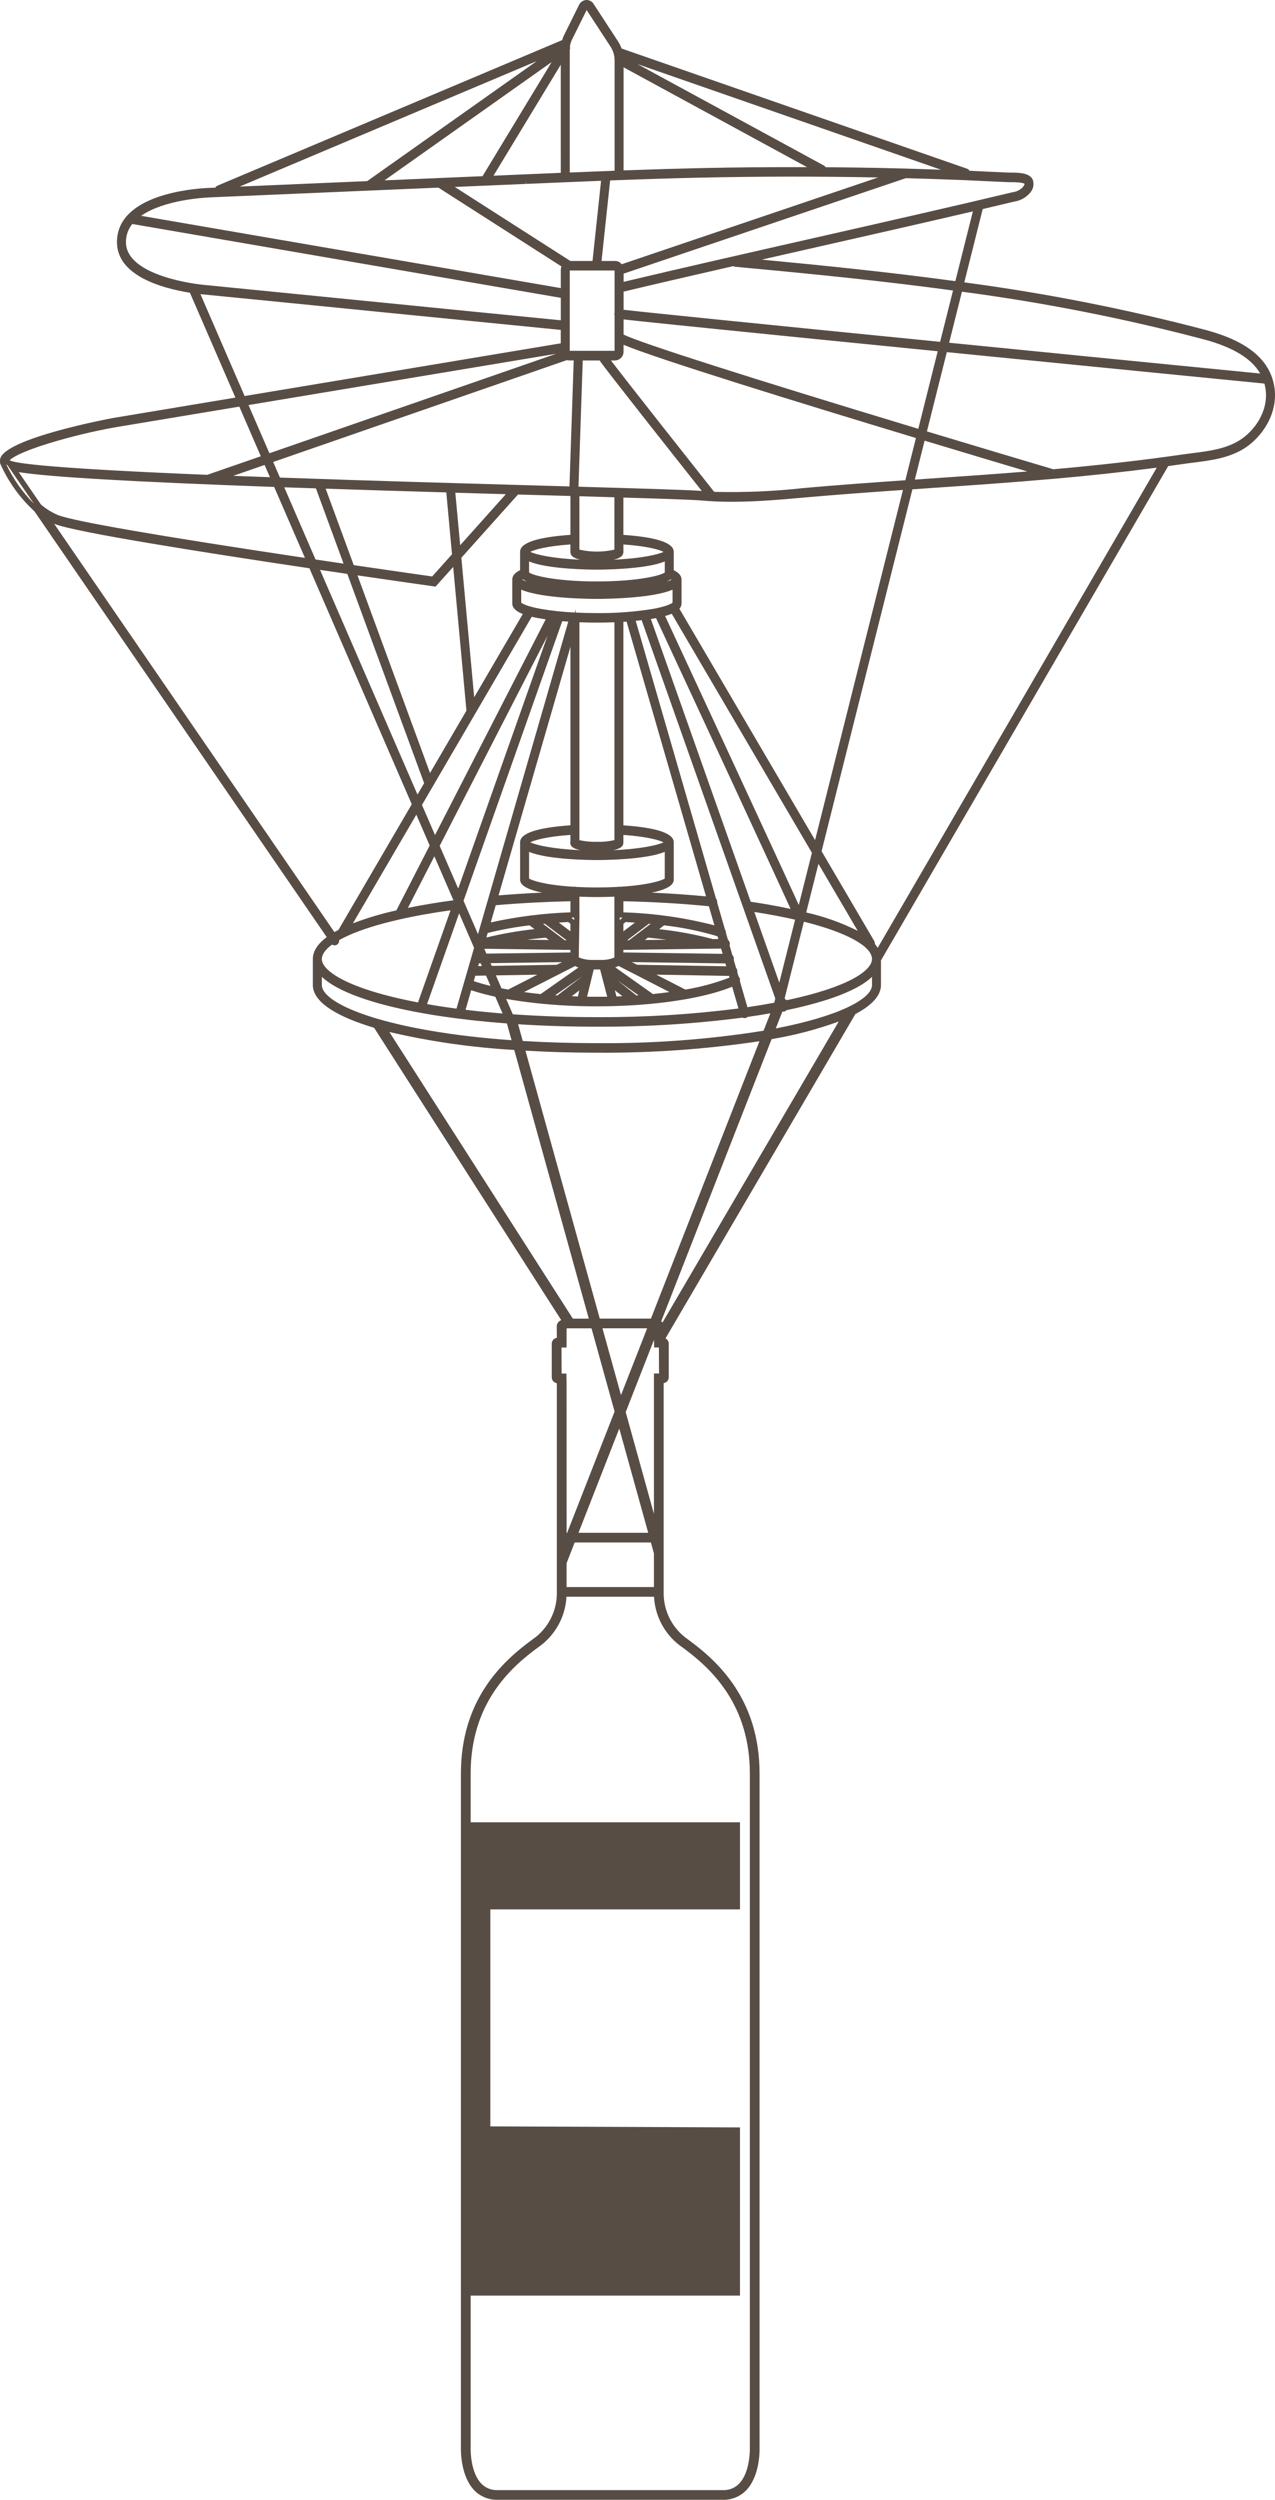 <svg width="151" height="296" viewBox="0 0 151 296" fill="none" xmlns="http://www.w3.org/2000/svg">
<path d="M150.944 45.959C150.502 42.689 147.862 40.441 142.871 39.092C133.445 36.606 123.871 34.717 114.205 33.434L116.383 24.754C117.685 24.45 118.938 24.154 120.127 23.868C120.815 23.766 121.447 23.43 121.914 22.917C122.12 22.717 122.268 22.466 122.343 22.189C122.418 21.913 122.416 21.621 122.339 21.345C122.015 20.507 120.841 20.437 119.769 20.437H119.473C118.565 20.401 117.658 20.357 116.75 20.314C116.107 20.28 115.464 20.249 114.82 20.221C114.757 20.107 114.655 20.02 114.532 19.977L73.611 5.744C73.508 5.446 73.368 5.161 73.195 4.896L70.305 0.471C70.212 0.318 70.079 0.194 69.92 0.112C69.761 0.029 69.583 -0.009 69.404 0.002C69.225 0.018 69.054 0.082 68.907 0.185C68.761 0.288 68.644 0.428 68.57 0.591L66.788 4.191C66.7 4.371 66.628 4.558 66.572 4.751L25.755 21.985C25.647 22.032 25.558 22.114 25.501 22.217L24.721 22.25C22.905 22.328 13.851 23.004 13.851 28.671C13.851 32.656 19.184 34.132 22.492 34.663L27.879 47.079L13.415 49.49C13.284 49.51 0.312 51.914 0.006 54.412C-0.002 54.486 -0.002 54.56 0.006 54.634C-0.008 54.741 0.007 54.851 0.049 54.951C0.998 57.072 2.372 58.978 4.087 60.553L38.693 110.961C37.603 111.777 37.05 112.65 37.05 113.563V116.795L37.078 116.974C37.354 118.788 39.995 120.413 44.307 121.699L66.464 156.31C66.328 156.37 66.206 156.458 66.106 156.569C66.038 156.656 65.988 156.756 65.959 156.862C65.93 156.969 65.923 157.08 65.938 157.189L65.947 158.411C65.782 158.436 65.631 158.518 65.52 158.642C65.41 158.767 65.347 158.927 65.344 159.093V163.101C65.345 163.267 65.407 163.427 65.518 163.551C65.629 163.676 65.781 163.756 65.947 163.777V188.605C65.956 189.692 65.697 190.763 65.192 191.727C64.688 192.69 63.954 193.515 63.055 194.13C59.419 196.775 54.585 201.3 54.585 210.023V215.771V271.818V289.812C54.574 290.37 54.597 293.246 56.175 294.878C56.517 295.23 56.926 295.51 57.379 295.702C57.832 295.895 58.318 295.995 58.81 295.997C58.86 295.997 58.909 295.997 58.96 295.997H85.556C86.077 296.017 86.596 295.927 87.081 295.735C87.565 295.543 88.003 295.251 88.367 294.88C90.01 293.18 89.967 290.157 89.957 289.835V210.023C89.957 201.302 85.123 196.777 81.477 194.122C80.581 193.506 79.85 192.681 79.348 191.718C78.846 190.755 78.589 189.685 78.599 188.6V163.774C78.764 163.749 78.916 163.667 79.026 163.542C79.136 163.418 79.199 163.258 79.203 163.092V159.084C79.2 158.957 79.163 158.834 79.094 158.728C79.026 158.621 78.929 158.536 78.815 158.481L101.302 120.074C103.253 119.043 104.335 117.883 104.335 116.638V113.723L138.353 55.189C138.976 55.103 139.602 55.015 140.232 54.926C140.616 54.867 141.002 54.82 141.39 54.771L141.422 54.767C143.415 54.515 145.473 54.254 147.302 53.133C149.351 51.873 151.365 49.091 150.944 45.959ZM142.606 40.193C146.036 41.123 148.217 42.445 149.246 44.229C145.218 43.833 128.894 42.224 112.409 40.582L113.926 34.541C123.596 35.819 133.175 37.707 142.606 40.194V40.193ZM92.996 118.34L92.937 118.173L95.206 109.136C100.262 110.4 103.27 112.046 103.27 113.557C103.27 114.888 100.609 116.855 93.188 118.43L93.194 118.417L92.996 118.34ZM67.099 187.921V185.101L68.061 182.64H77.084L77.445 183.942V187.921H67.099ZM67.099 163.673L67.077 162.637H66.515L66.498 159.555H67.101V157.301C67.191 157.289 67.281 157.283 67.372 157.284H70.052L72.786 167.138L67.167 181.497H67.103L67.099 163.673ZM77.471 159.553H78.034L78.051 162.635H77.447V179.257L74.103 167.205L77.451 158.653L77.471 159.553ZM76.768 181.495H68.512L73.342 169.15L76.768 181.495ZM73.545 165.191L71.351 157.282H76.642L73.545 165.191ZM77.089 156.136H71.033L62.23 124.41C64.923 124.567 67.756 124.65 70.693 124.65C77.135 124.696 83.57 124.242 89.941 123.291L77.089 156.136ZM70.698 123.518C67.554 123.518 64.626 123.424 61.91 123.26L61.361 121.279C64.318 121.469 67.447 121.571 70.699 121.571C76.466 121.595 82.228 121.236 87.947 120.496C88.041 120.547 88.148 120.565 88.253 120.55C88.359 120.536 88.456 120.488 88.532 120.413C89.465 120.281 90.366 120.138 91.236 119.982L90.428 122.047C83.904 123.085 77.303 123.577 70.696 123.516L70.698 123.518ZM31.907 53.668L29.434 47.962L65.873 41.888L31.907 53.668ZM31.967 56.505C30.498 56.452 29.05 56.398 27.625 56.343L31.336 55.055L31.967 56.505ZM67.107 42.651L67.137 42.641C67.22 42.667 67.306 42.68 67.393 42.679H67.944L67.441 57.596C66.441 57.569 65.409 57.54 64.344 57.508C55.203 57.248 43.839 56.93 33.154 56.548L32.355 54.703L67.107 42.651ZM72.767 37.265L72.786 37.352V41.539H67.477V32.034H72.786V37.008C72.761 37.092 72.755 37.181 72.769 37.267L72.767 37.265ZM79.65 69.814V71.364C79.532 71.462 79.03 71.793 77.313 72.102C75.123 72.452 72.907 72.616 70.689 72.593C69.827 72.593 68.987 72.573 68.179 72.533V72.163L68.075 72.526C66.731 72.467 65.392 72.325 64.066 72.101C62.349 71.793 61.846 71.459 61.729 71.363V69.816C64.12 70.883 69.982 70.916 70.689 70.916C71.397 70.916 77.261 70.883 79.652 69.817L79.65 69.814ZM78.98 68.876C79.138 68.796 79.287 68.698 79.423 68.585L79.518 68.636C79.347 68.734 79.168 68.815 78.982 68.879L78.98 68.876ZM91.693 118.732C90.675 118.923 89.616 119.099 88.519 119.261L87.627 116.178C87.654 116.069 87.649 115.954 87.611 115.847C87.582 115.763 87.532 115.686 87.467 115.624L87.315 115.098L87.325 115.003C87.327 114.853 87.272 114.708 87.171 114.597L86.899 113.652L86.915 113.524C86.916 113.444 86.901 113.364 86.871 113.29C86.84 113.216 86.794 113.149 86.737 113.093L86.401 111.934C86.442 111.82 86.446 111.696 86.413 111.58C86.379 111.464 86.31 111.361 86.214 111.286L85.974 110.462C85.984 110.32 85.943 110.179 85.859 110.064L84.935 106.866L84.939 106.829C84.95 106.674 84.9 106.521 84.799 106.402L75.29 73.509C75.528 73.484 75.765 73.46 75.991 73.433L91.818 118.234L91.693 118.732ZM42.337 68.131C47.343 68.862 50.911 69.366 51.312 69.422L51.583 69.46L53.672 67.129L55.24 84.146L50.929 91.529L42.338 68.13L42.337 68.131ZM41.893 66.915L38.569 57.864C42.753 58.004 47.436 58.148 52.856 58.307L53.531 65.633L51.183 68.257C50.178 68.117 46.605 67.607 41.889 66.916L41.893 66.915ZM68.722 66.271C65.382 66.129 63.406 65.646 62.803 65.343C63.258 65.111 64.599 64.678 67.552 64.465V65.333C67.555 65.531 67.555 66.015 68.722 66.272V66.271ZM68.62 65.079V58.761L72.764 58.882V65.083C71.399 65.391 69.982 65.391 68.618 65.083L68.62 65.079ZM67.555 63.329C63.598 63.606 61.594 64.28 61.594 65.338V67.514C61.237 67.683 60.668 68.027 60.668 68.636L60.676 68.757L60.668 68.859V71.451C60.668 71.961 61.075 72.374 61.915 72.705L56.16 82.562L54.639 66.045L61.309 58.596L61.341 58.556L67.555 58.73V63.329ZM62.4 68.877C62.213 68.816 62.033 68.736 61.862 68.64L61.955 68.588C62.092 68.702 62.242 68.799 62.402 68.879L62.4 68.877ZM54.501 64.558L53.925 58.344L59.905 58.516L54.501 64.558ZM62.976 73.029C63.451 73.146 64.003 73.246 64.627 73.337L51.522 98.875L49.976 95.312L62.976 73.029ZM64.835 75.298L54.267 105.212L52.072 100.157L64.835 75.298ZM66.586 73.555C66.825 73.575 67.061 73.593 67.301 73.609L56.61 110.607L54.898 106.66L66.586 73.555ZM71.47 113.664H69.935C69.484 113.65 69.039 113.559 68.62 113.394L68.545 113.35L68.62 108.71L68.634 108.562L68.62 108.459V106.171C69.326 106.204 70.037 106.221 70.693 106.221C71.349 106.221 72.057 106.204 72.76 106.171V113.384C72.35 113.549 71.914 113.644 71.472 113.665L71.47 113.664ZM71.912 118.018C71.125 118.03 70.323 118.03 69.531 118.018L70.314 114.794H71.072L71.912 118.018ZM66.01 117.868L65.752 117.849L69.033 115.543L66.01 117.868ZM68.613 117.274L68.44 117.99C68.195 117.981 67.952 117.973 67.712 117.963L68.613 117.274ZM68.252 105.019C68.165 104.989 68.071 104.984 67.981 105.003C64.517 104.794 62.932 104.237 62.659 104.021V100.866C64.88 101.812 70.064 101.839 70.693 101.839C71.322 101.839 76.506 101.809 78.726 100.866V104.021C78.454 104.238 76.868 104.794 73.405 105.003C73.315 104.984 73.221 104.989 73.134 105.019C71.507 105.103 69.878 105.103 68.251 105.02L68.252 105.019ZM67.994 108.639V108.942L67.665 108.655C67.739 108.655 67.81 108.65 67.883 108.645L67.994 108.639ZM64.632 111.022L65.005 111.302L62.404 111.267C63.125 111.174 63.868 111.092 64.632 111.022L64.632 111.022ZM57.605 111.007L57.76 110.472C59.389 110.07 61.041 109.769 62.707 109.569L62.729 109.586L63.301 110.016C61.382 110.222 59.479 110.553 57.604 111.008L57.605 111.007ZM64.313 109.393C64.38 109.388 64.448 109.382 64.516 109.374L67.109 111.333H66.883L64.313 109.393ZM66.183 109.24C66.56 109.214 66.935 109.192 67.306 109.172L67.557 109.39V110.275L66.183 109.24ZM58.123 109.219L58.712 107.186C61.542 106.939 64.515 106.781 67.559 106.714V108.026C64.383 108.137 61.225 108.537 58.122 109.22L58.123 109.219ZM74.501 111.331H74.281L76.859 109.372C76.927 109.378 76.99 109.384 77.054 109.391L74.501 111.331ZM78.945 111.268L76.368 111.304L76.736 111.023C77.493 111.094 78.231 111.174 78.945 111.269L78.945 111.268ZM73.83 110.278V109.4L74.085 109.176C74.461 109.195 74.831 109.216 75.197 109.244L73.83 110.278ZM73.727 108.652L73.393 108.946V108.639L73.727 108.652ZM73.367 105.32L73.294 105.509L73.367 105.32ZM73.131 116.087L75.62 117.851L75.374 117.868L73.131 116.087ZM73.712 117.961C73.479 117.972 73.246 117.981 73.011 117.988L72.82 117.256L73.712 117.961ZM72.866 114.54C73.001 114.495 73.131 114.44 73.256 114.374L79.283 117.469C78.649 117.556 77.994 117.634 77.327 117.703L72.866 114.54ZM77.724 115.408C80.297 115.451 84.28 115.519 86.339 115.555L86.395 115.754C84.707 116.406 82.955 116.881 81.168 117.173L77.724 115.408ZM75.439 114.235L74.828 113.921C76.956 113.95 80.917 114.007 83.959 114.049L85.909 114.077L86.005 114.415C79.586 114.304 76.113 114.245 75.438 114.235L75.439 114.235ZM73.827 112.778V112.472L74.526 112.464C74.611 112.487 74.701 112.485 74.785 112.46L85.4 112.319L85.579 112.942C80.693 112.873 75.444 112.8 73.827 112.778V112.778ZM84.394 111.196L84.322 111.17C82.267 110.628 80.173 110.244 78.059 110.022L78.623 109.589L78.65 109.567C80.793 109.813 82.91 110.247 84.976 110.863L85.073 111.188L84.394 111.196ZM73.952 108.033L73.83 108.027V106.716C77.338 106.791 80.74 106.987 83.953 107.307L84.608 109.57C81.124 108.668 77.55 108.153 73.952 108.034V108.033ZM77.182 105.694C79.791 105.165 79.791 104.41 79.791 104.108V99.732C79.791 98.673 77.785 97.999 73.829 97.726V73.628C73.954 73.62 74.079 73.614 74.207 73.605L83.616 106.139C81.537 105.941 79.385 105.791 77.182 105.694L77.182 105.694ZM78.58 99.736C77.977 100.041 75.989 100.527 72.628 100.667C73.672 100.465 73.828 100.083 73.828 99.774V98.861C76.782 99.073 78.124 99.506 78.58 99.737V99.736ZM72.766 99.475C72.084 99.631 71.384 99.699 70.684 99.678C69.991 99.696 69.298 99.631 68.621 99.483V73.682C69.329 73.71 70.04 73.726 70.693 73.726C71.346 73.726 72.056 73.711 72.765 73.682L72.766 99.475ZM68.734 100.667C65.391 100.525 63.408 100.042 62.805 99.736C63.26 99.507 64.602 99.071 67.554 98.858V99.627L67.537 99.77C67.539 100.084 67.696 100.463 68.735 100.668L68.734 100.667ZM67.557 97.722C63.601 97.996 61.596 98.671 61.596 99.728V104.104C61.596 104.404 61.596 105.163 64.207 105.692C62.45 105.771 60.727 105.881 59.048 106.021L67.557 76.59L67.557 97.722ZM57.074 114.389L56.627 114.397L56.722 114.063H56.932L57.074 114.389ZM57.56 115.515L58.091 116.737C57.376 116.565 56.714 116.378 56.112 116.177L56.295 115.537L57.56 115.515ZM57.606 112.921L57.356 112.342L66.597 112.464C66.68 112.489 66.77 112.491 66.855 112.468L67.555 112.476V112.782C65.827 112.801 60.183 112.882 57.606 112.917V112.921ZM58.097 114.044L66.555 113.925L65.939 114.237C65.171 114.25 60.961 114.319 58.238 114.368L58.097 114.043V114.044ZM68.111 114.388C68.237 114.457 68.37 114.514 68.508 114.557L64.03 117.706C63.363 117.638 62.704 117.56 62.063 117.471L68.111 114.388ZM66.089 119.009L66.167 119.018H66.192C67.044 119.074 67.921 119.112 68.808 119.137H68.819H68.879C69.49 119.151 70.101 119.16 70.688 119.16C72.193 119.16 73.706 119.111 75.181 119.017H75.22L75.309 119.008C80.024 118.692 84.049 117.923 86.712 116.838L87.458 119.412C81.901 120.123 76.304 120.466 70.702 120.438C67.268 120.438 63.918 120.323 60.733 120.1L59.943 118.276L60.121 118.308L60.235 118.328C62.173 118.657 64.127 118.883 66.089 119.006L66.089 119.009ZM88.91 106.777L77.081 73.295C77.296 73.26 77.5 73.227 77.695 73.19C82.488 83.501 91.534 102.998 93.63 107.623C91.815 107.23 90.109 106.951 88.909 106.774L88.91 106.777ZM89.338 107.987C91.068 108.254 92.689 108.56 94.165 108.896L92.293 116.353L89.338 107.987ZM94.061 106.725L94.346 106.595C93.896 105.608 93.25 104.202 92.474 102.519C91.102 99.541 89.186 95.395 86.776 90.197C83.286 82.66 79.792 75.139 78.771 72.942C79.037 72.868 79.299 72.779 79.555 72.676L96.156 100.977L94.6 107.162C94.526 106.999 94.442 106.814 94.345 106.602L94.061 106.725ZM78.73 67.783C78.338 68.121 75.652 68.846 70.695 68.846C65.739 68.846 63.051 68.119 62.661 67.783V66.478C64.883 67.424 70.068 67.451 70.695 67.451C71.323 67.451 76.509 67.421 78.73 66.478V67.783ZM72.659 66.275C73.649 66.059 73.756 65.689 73.796 65.549C73.82 65.482 73.832 65.411 73.832 65.34V64.468C76.785 64.679 78.128 65.111 78.584 65.346C77.979 65.647 75.999 66.128 72.655 66.272L72.659 66.275ZM68.51 57.63L69.016 42.682H71.018L71.041 42.721C71.584 43.564 79.901 54.082 83.111 58.133H83.106C81.839 58.019 76.356 57.856 68.506 57.629L68.51 57.63ZM37.416 57.829L40.687 66.738L37.37 66.248L33.664 57.702C34.904 57.744 36.154 57.786 37.412 57.828L37.416 57.829ZM41.132 67.953L50.23 92.736L49.443 94.082L37.904 67.479C39.016 67.641 40.097 67.801 41.129 67.952L41.132 67.953ZM50.886 100.115L46.944 107.796C45.191 108.18 43.469 108.694 41.793 109.333L49.306 96.465L50.886 100.115ZM51.444 101.398L53.702 106.602C51.774 106.86 49.965 107.161 48.311 107.501L51.444 101.398ZM54.375 108.147L56.145 112.226L54.063 119.429C52.861 119.269 51.688 119.092 50.578 118.894L54.375 108.147ZM55.804 117.254C56.74 117.559 57.693 117.814 58.657 118.019L59.52 120.006C58.013 119.885 56.544 119.736 55.138 119.566L55.804 117.254ZM59.39 117.021L58.727 115.492L63.642 115.41L60.182 117.172C59.911 117.122 59.646 117.073 59.387 117.023L59.39 117.021ZM95.482 108.046L96.929 102.287L101.581 110.22C99.645 109.249 97.597 108.519 95.482 108.046ZM96.531 99.476L80.465 72.082C80.624 71.911 80.713 71.687 80.717 71.454V68.64C80.717 68.032 80.147 67.687 79.791 67.518V65.34C79.791 64.282 77.787 63.607 73.829 63.334V58.916C79.439 59.082 82.194 59.186 83.014 59.261C84.168 59.365 85.366 59.417 86.67 59.417C89.562 59.417 92.458 59.16 95.258 58.911C99.226 58.561 103.206 58.273 106.938 58.015L96.531 99.476ZM95.167 57.788C91.653 58.179 88.115 58.33 84.58 58.238L84.512 58.152C82.752 55.932 74.441 45.431 72.356 42.681H72.864C73.139 42.666 73.397 42.544 73.581 42.34C73.765 42.137 73.861 41.869 73.847 41.595V40.827C77.781 42.482 94.605 47.673 108.475 51.866L107.222 56.864C103.371 57.129 99.254 57.424 95.167 57.788ZM109.503 52.178C114.53 53.696 118.874 54.996 121.665 55.825C117.641 56.152 113.732 56.418 109.935 56.678L108.347 56.786L109.503 52.178ZM108.754 50.775C88.376 44.612 75.752 40.575 73.851 39.615V37.82L74.106 37.848C74.669 37.916 75.497 38.003 76.548 38.113C78.542 38.322 81.472 38.626 85.258 39.007C91.48 39.639 100.157 40.508 111.056 41.592L108.754 50.775ZM73.853 36.677V34.532C77.237 33.722 81.377 32.76 86.849 31.511C86.917 31.556 86.994 31.583 87.075 31.59C96.679 32.477 104.755 33.295 112.867 34.397L111.34 40.476C88.969 38.253 76.374 36.976 73.853 36.677ZM113.143 33.29C105.364 32.231 97.568 31.437 90.214 30.743C92.395 30.246 94.596 29.748 96.779 29.252C103.063 27.827 109.553 26.354 115.219 25.03L113.143 33.29ZM116.647 21.445H116.705C117.615 21.491 118.526 21.535 119.439 21.57C119.507 21.574 119.588 21.574 119.688 21.574H119.823C121.012 21.574 121.291 21.724 121.348 21.772C121.295 21.928 121.211 22.073 121.101 22.197C120.774 22.516 120.35 22.716 119.895 22.767C113.297 24.347 104.788 26.279 96.559 28.146C88.595 29.951 80.368 31.819 73.856 33.372V32.401L107.279 21.098C109.695 21.166 112.072 21.244 114.346 21.336C115.11 21.368 115.879 21.406 116.647 21.445ZM111.435 20.094C109.996 20.044 108.59 19.999 107.236 19.959H107.226C106.089 19.929 104.959 19.902 103.834 19.878C102.018 19.843 100.035 19.817 97.781 19.799C97.732 19.716 97.662 19.647 97.577 19.6L75.505 7.596L111.435 20.094ZM73.852 7.972L95.579 19.792C91.284 19.778 87.087 19.814 83.076 19.902C80.322 19.961 77.302 20.051 73.85 20.175L73.852 7.972ZM83.099 21.032C89.974 20.883 96.943 20.877 103.815 21.013H103.989L73.624 31.289C73.537 31.17 73.424 31.073 73.293 31.006C73.163 30.938 73.018 30.902 72.87 30.899H71.242L72.26 21.366C76.424 21.208 79.879 21.101 83.098 21.031L83.099 21.032ZM67.496 5.517C67.509 5.406 67.529 5.296 67.557 5.188L67.68 4.82L67.728 4.722L69.476 1.191L72.319 5.544C72.628 6.029 72.791 6.591 72.788 7.165V20.215C71.011 20.283 69.241 20.353 67.479 20.426V5.895C67.526 5.774 67.532 5.641 67.496 5.517V5.517ZM71.184 21.41L70.172 30.899H67.545L53.859 22.137L62.292 21.776L62.279 21.464L62.324 21.776C65.243 21.653 68.211 21.524 71.184 21.409V21.41ZM66.413 20.464L62.275 20.64L58.446 20.804L66.412 7.662L66.413 20.464ZM57.147 20.86L45.538 21.356L65.336 7.349L57.147 20.86ZM63.574 7.234L43.511 21.429L43.491 21.445L28.388 22.091L63.574 7.234ZM24.764 23.377L51.921 22.217L66.496 31.55C66.443 31.688 66.416 31.836 66.416 31.984V34.113L16.714 25.555C19.401 23.662 24.191 23.405 24.764 23.381V23.377ZM14.917 28.668C14.911 27.888 15.176 27.131 15.666 26.523L66.416 35.267V37.923C59.478 37.241 52.629 36.559 45.781 35.876L45.513 35.85C38.381 35.138 31.25 34.432 24.023 33.719C23.652 33.681 14.917 32.778 14.917 28.668ZM23.739 34.83L23.92 34.849C31.151 35.558 38.28 36.268 45.41 36.981L45.947 37.034C52.738 37.71 59.532 38.385 66.412 39.064V40.651L28.971 46.894L23.739 34.83ZM13.579 50.608L28.341 48.148L30.888 54.025L24.543 56.223C6.528 55.486 1.896 54.891 1.186 54.52L1.138 54.495C1.388 54.243 2.331 53.561 5.763 52.502C8.328 51.718 10.938 51.085 13.579 50.608ZM0.748 54.993L0.875 55.068L4.02 59.649C2.673 58.292 1.567 56.718 0.747 54.993H0.748ZM2.219 55.907C5.86 56.486 15.793 57.061 32.469 57.658L36.114 66.059C18.734 63.458 8.619 61.704 6.85 60.981C6.122 60.673 5.446 60.254 4.847 59.739L2.219 55.907ZM6.412 62.018L6.466 62.041C8.85 63.013 24.153 65.425 36.645 67.289L48.765 95.233L40.09 110.099C39.923 110.186 39.76 110.275 39.603 110.366L6.412 62.018ZM39.339 111.841C39.435 111.909 39.551 111.942 39.669 111.935C39.786 111.928 39.898 111.881 39.986 111.803C40.051 111.741 40.102 111.665 40.133 111.58C40.165 111.495 40.176 111.404 40.167 111.315C42.751 109.862 47.404 108.618 53.359 107.788L49.504 118.696C41.104 117.092 38.115 114.932 38.115 113.559C38.115 113.015 38.536 112.425 39.337 111.841H39.339ZM38.117 116.637V115.667C40.936 118.347 49.208 120.378 60.033 121.185L60.583 123.169C46.027 122.13 38.119 118.957 38.119 116.636L38.117 116.637ZM60.904 124.324L69.73 156.137H67.844L46.114 122.197C50.973 123.329 55.922 124.04 60.905 124.323L60.904 124.324ZM80.81 195.056C84.243 197.555 88.806 201.824 88.806 210.023V289.851C88.806 289.879 88.878 292.697 87.54 294.081C87.288 294.341 86.983 294.545 86.645 294.677C86.307 294.81 85.945 294.868 85.582 294.849H58.937C58.579 294.865 58.221 294.804 57.888 294.672C57.555 294.54 57.254 294.338 57.004 294.081C55.715 292.751 55.732 290.129 55.739 289.815V271.82H87.637V251.903L58.072 251.78V226.089H87.637V215.771H55.739V210.023C55.739 201.824 60.303 197.555 63.724 195.065C64.708 194.388 65.524 193.496 66.107 192.456C66.691 191.417 67.026 190.257 67.088 189.068H77.457C77.518 190.255 77.852 191.412 78.433 192.451C79.014 193.489 79.828 194.38 80.81 195.056ZM78.458 156.604C78.445 156.585 78.437 156.566 78.422 156.549C78.388 156.513 78.35 156.48 78.31 156.45L91.383 123.042C94.091 122.593 96.751 121.895 99.329 120.958L78.458 156.604ZM103.273 116.634C103.273 118.273 99.323 120.339 91.876 121.776L92.659 119.777C92.761 119.8 92.867 119.79 92.963 119.75C93.031 119.718 93.091 119.672 93.14 119.615C96.775 118.863 101.256 117.593 103.272 115.67L103.273 116.634ZM103.945 112.238C103.847 112.075 103.735 111.921 103.613 111.775C103.624 111.652 103.597 111.528 103.535 111.42L97.302 100.792L108.058 57.941L110.009 57.806C114.773 57.481 119.701 57.147 124.694 56.703H124.755C129.145 56.313 133.155 55.879 136.995 55.376L103.945 112.238ZM146.768 52.155C145.13 53.162 143.18 53.411 141.273 53.649C140.876 53.699 140.478 53.751 140.085 53.808C135.353 54.493 130.338 55.066 124.745 55.564C120.078 54.179 114.773 52.592 109.777 51.082L112.134 41.697C129.581 43.432 147.098 45.158 149.743 45.419C149.808 45.652 149.856 45.889 149.887 46.128C150.24 48.737 148.516 51.081 146.768 52.155Z" fill="#584D45"/>
</svg>

